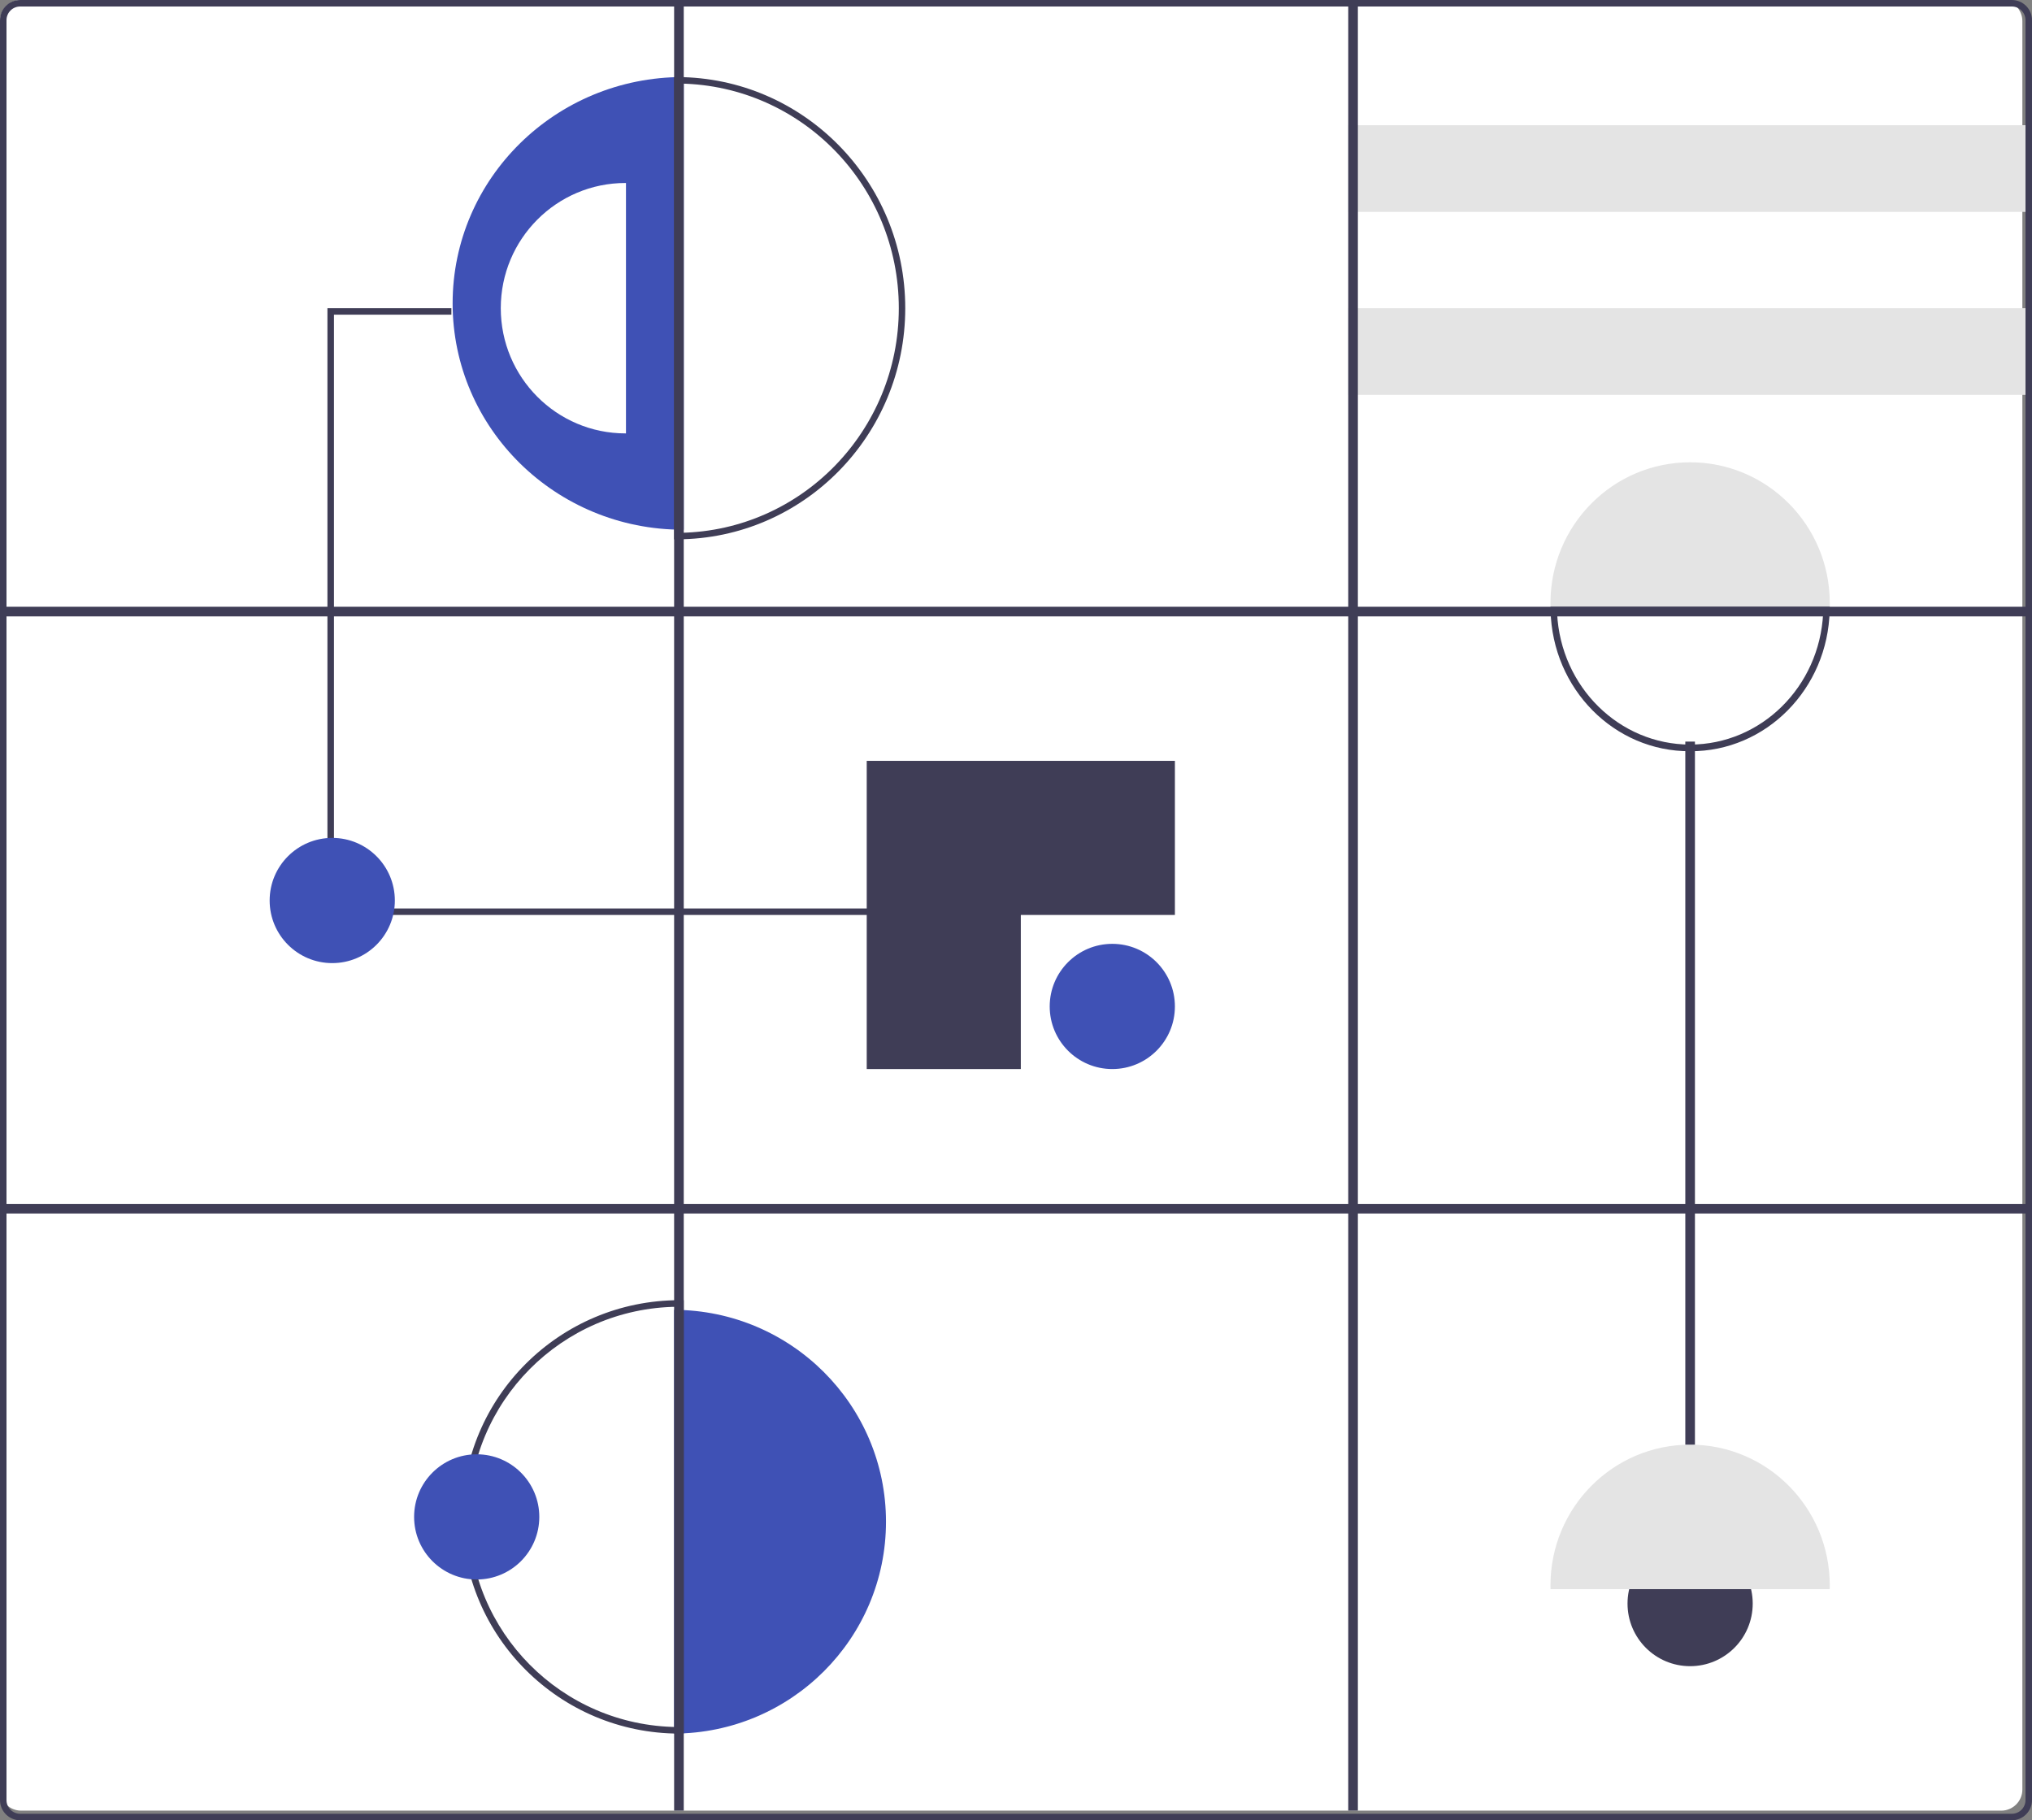 <?xml version="1.0" encoding="UTF-8"?>
<svg width="211px" height="189px" viewBox="0 0 211 189" version="1.1" xmlns="http://www.w3.org/2000/svg" xmlns:xlink="http://www.w3.org/1999/xlink">
    <rect x="0" y="0" width="211" height="189" fill="#808080" stroke="none"/>
    <title>Symbols</title>
    <g id="Symbols" stroke="none" stroke-width="1" fill="none" fill-rule="evenodd">
        <g id="Dashboard/Illustrations/SBA" transform="translate(0, 0)" fill-rule="nonzero">
            <path d="M207.809,188 L2.191,188 C0.982,188 0,187.017 0,185.806 L0,2.194 C0,0.983 0.982,0 2.191,0 L207.809,0 C209.018,0 210,0.983 210,2.194 L210,185.806 C210,187.017 209.018,188 207.809,188 L207.809,188 Z" id="Path" fill="#FFFFFF"></path>
            <path d="M71,8 L71,55 L70.903,55 C57.702,55 47,44.479 47,31.5 C47,18.521 57.702,8 70.903,8 L71,8 Z" id="Path" fill="#3F51B5"></path>
            <path d="M65,19 L65,45 L64.947,45 C57.797,45 52,39.18 52,32 C52,24.82 57.797,19 64.947,19 L65,19 Z" id="Path" fill="#FFFFFF"></path>
            <polygon id="Path" fill="#3F3D56" points="106 95 34 95 34 32 46.871 32 46.871 32.673 34.678 32.673 34.678 94.327 106 94.327"></polygon>
            <circle id="Oval" fill="#3F51B5" cx="115.5" cy="104.5" r="6.5"></circle>
            <circle id="Oval" fill="#3F3D56" cx="175.5" cy="166.5" r="6.5"></circle>
            <circle id="Oval" fill="#3F51B5" cx="34.5" cy="93.5" r="6.5"></circle>
            <polygon id="Path" fill="#3F3D56" points="106 95 122 95 122 79 90 79 90 111 106 111"></polygon>
            <rect id="Rectangle" fill="#E4E4E4" x="140" y="13" width="71" height="9"></rect>
            <rect id="Rectangle" fill="#E4E4E4" x="140" y="32" width="71" height="9"></rect>
            <path d="M190,62.604 C190,62.738 189.997,62.869 189.994,63 L161.006,63 C161.003,62.869 161,62.738 161,62.604 C161,54.538 167.492,48 175.5,48 C183.508,48 190,54.538 190,62.604 Z" id="Path" fill="#E4E4E4"></path>
            <path d="M190,164.604 C190,164.738 189.997,164.869 189.994,165 L161.006,165 C161.003,164.869 161,164.738 161,164.604 C161,156.538 167.492,150 175.5,150 C183.508,150 190,156.538 190,164.604 Z" id="Path" fill="#E4E4E4"></path>
            <rect id="Rectangle" fill="#3F3D56" x="175" y="77" width="1" height="73"></rect>
            <path d="M92,158 C92,170.112 82.166,179.946 70,180 L70,136 C82.166,136.054 92,145.888 92,158 L92,158 Z" id="Path" fill="#3F51B5"></path>
            <path d="M208.905,189 L2.095,189 C0.939,189 0,188.062 0,186.905 L0,2.095 C0,0.938 0.939,0 2.095,0 L208.905,0 C210.061,0 211,0.938 211,2.095 L211,186.905 C211,188.062 210.061,189 208.905,189 Z M2.095,0.675 C1.311,0.675 0.675,1.311 0.675,2.095 L0.675,186.905 C0.675,187.689 1.311,188.325 2.095,188.325 L208.905,188.325 C209.689,188.325 210.325,187.689 210.325,186.905 L210.325,2.095 C210.325,1.311 209.689,0.675 208.905,0.675 L2.095,0.675 Z" id="Shape" fill="#3F3D56"></path>
            <path d="M70,56 L70,8 L70.335,8.001 C83.42,8.054 94,18.783 94,32 C94,45.217 83.42,55.946 70.335,55.999 L70,56 Z M70.667,8.678 L70.667,55.322 C83.252,55.085 93.331,44.713 93.331,32 C93.331,19.287 83.252,8.915 70.667,8.678 Z" id="Shape" fill="#3F3D56"></path>
            <path d="M71,180 L70.561,180 C58.101,180 48,169.926 48,157.5 C48,145.074 58.101,135 70.561,135 L71,135 L71,180 Z M70.317,135.682 C58.33,135.815 48.683,145.544 48.683,157.5 C48.683,169.456 58.33,179.185 70.317,179.318 L70.317,135.682 Z" id="Shape" fill="#3F3D56"></path>
            <path d="M175.5,78 C167.63,78.044 161.18,71.525 161.009,63.355 L161,63 L190,63 L189.991,63.355 C189.82,71.526 183.37,78.044 175.5,78 Z M161.688,63.692 C162.07,71.323 168.14,77.308 175.5,77.308 C182.86,77.308 188.93,71.323 189.312,63.692 L161.688,63.692 Z" id="Shape" fill="#3F3D56"></path>
            <rect id="Rectangle" fill="#3F3D56" x="0" y="125" width="211" height="1"></rect>
            <rect id="Rectangle" fill="#3F3D56" x="0" y="63" width="211" height="1"></rect>
            <rect id="Rectangle" fill="#3F3D56" x="140" y="0" width="1" height="188"></rect>
            <rect id="Rectangle" fill="#3F3D56" x="70" y="0" width="1" height="188"></rect>
            <circle id="Oval" fill="#3F51B5" cx="49.5" cy="157.5" r="6.5"></circle>
        </g>
    </g>
</svg>

